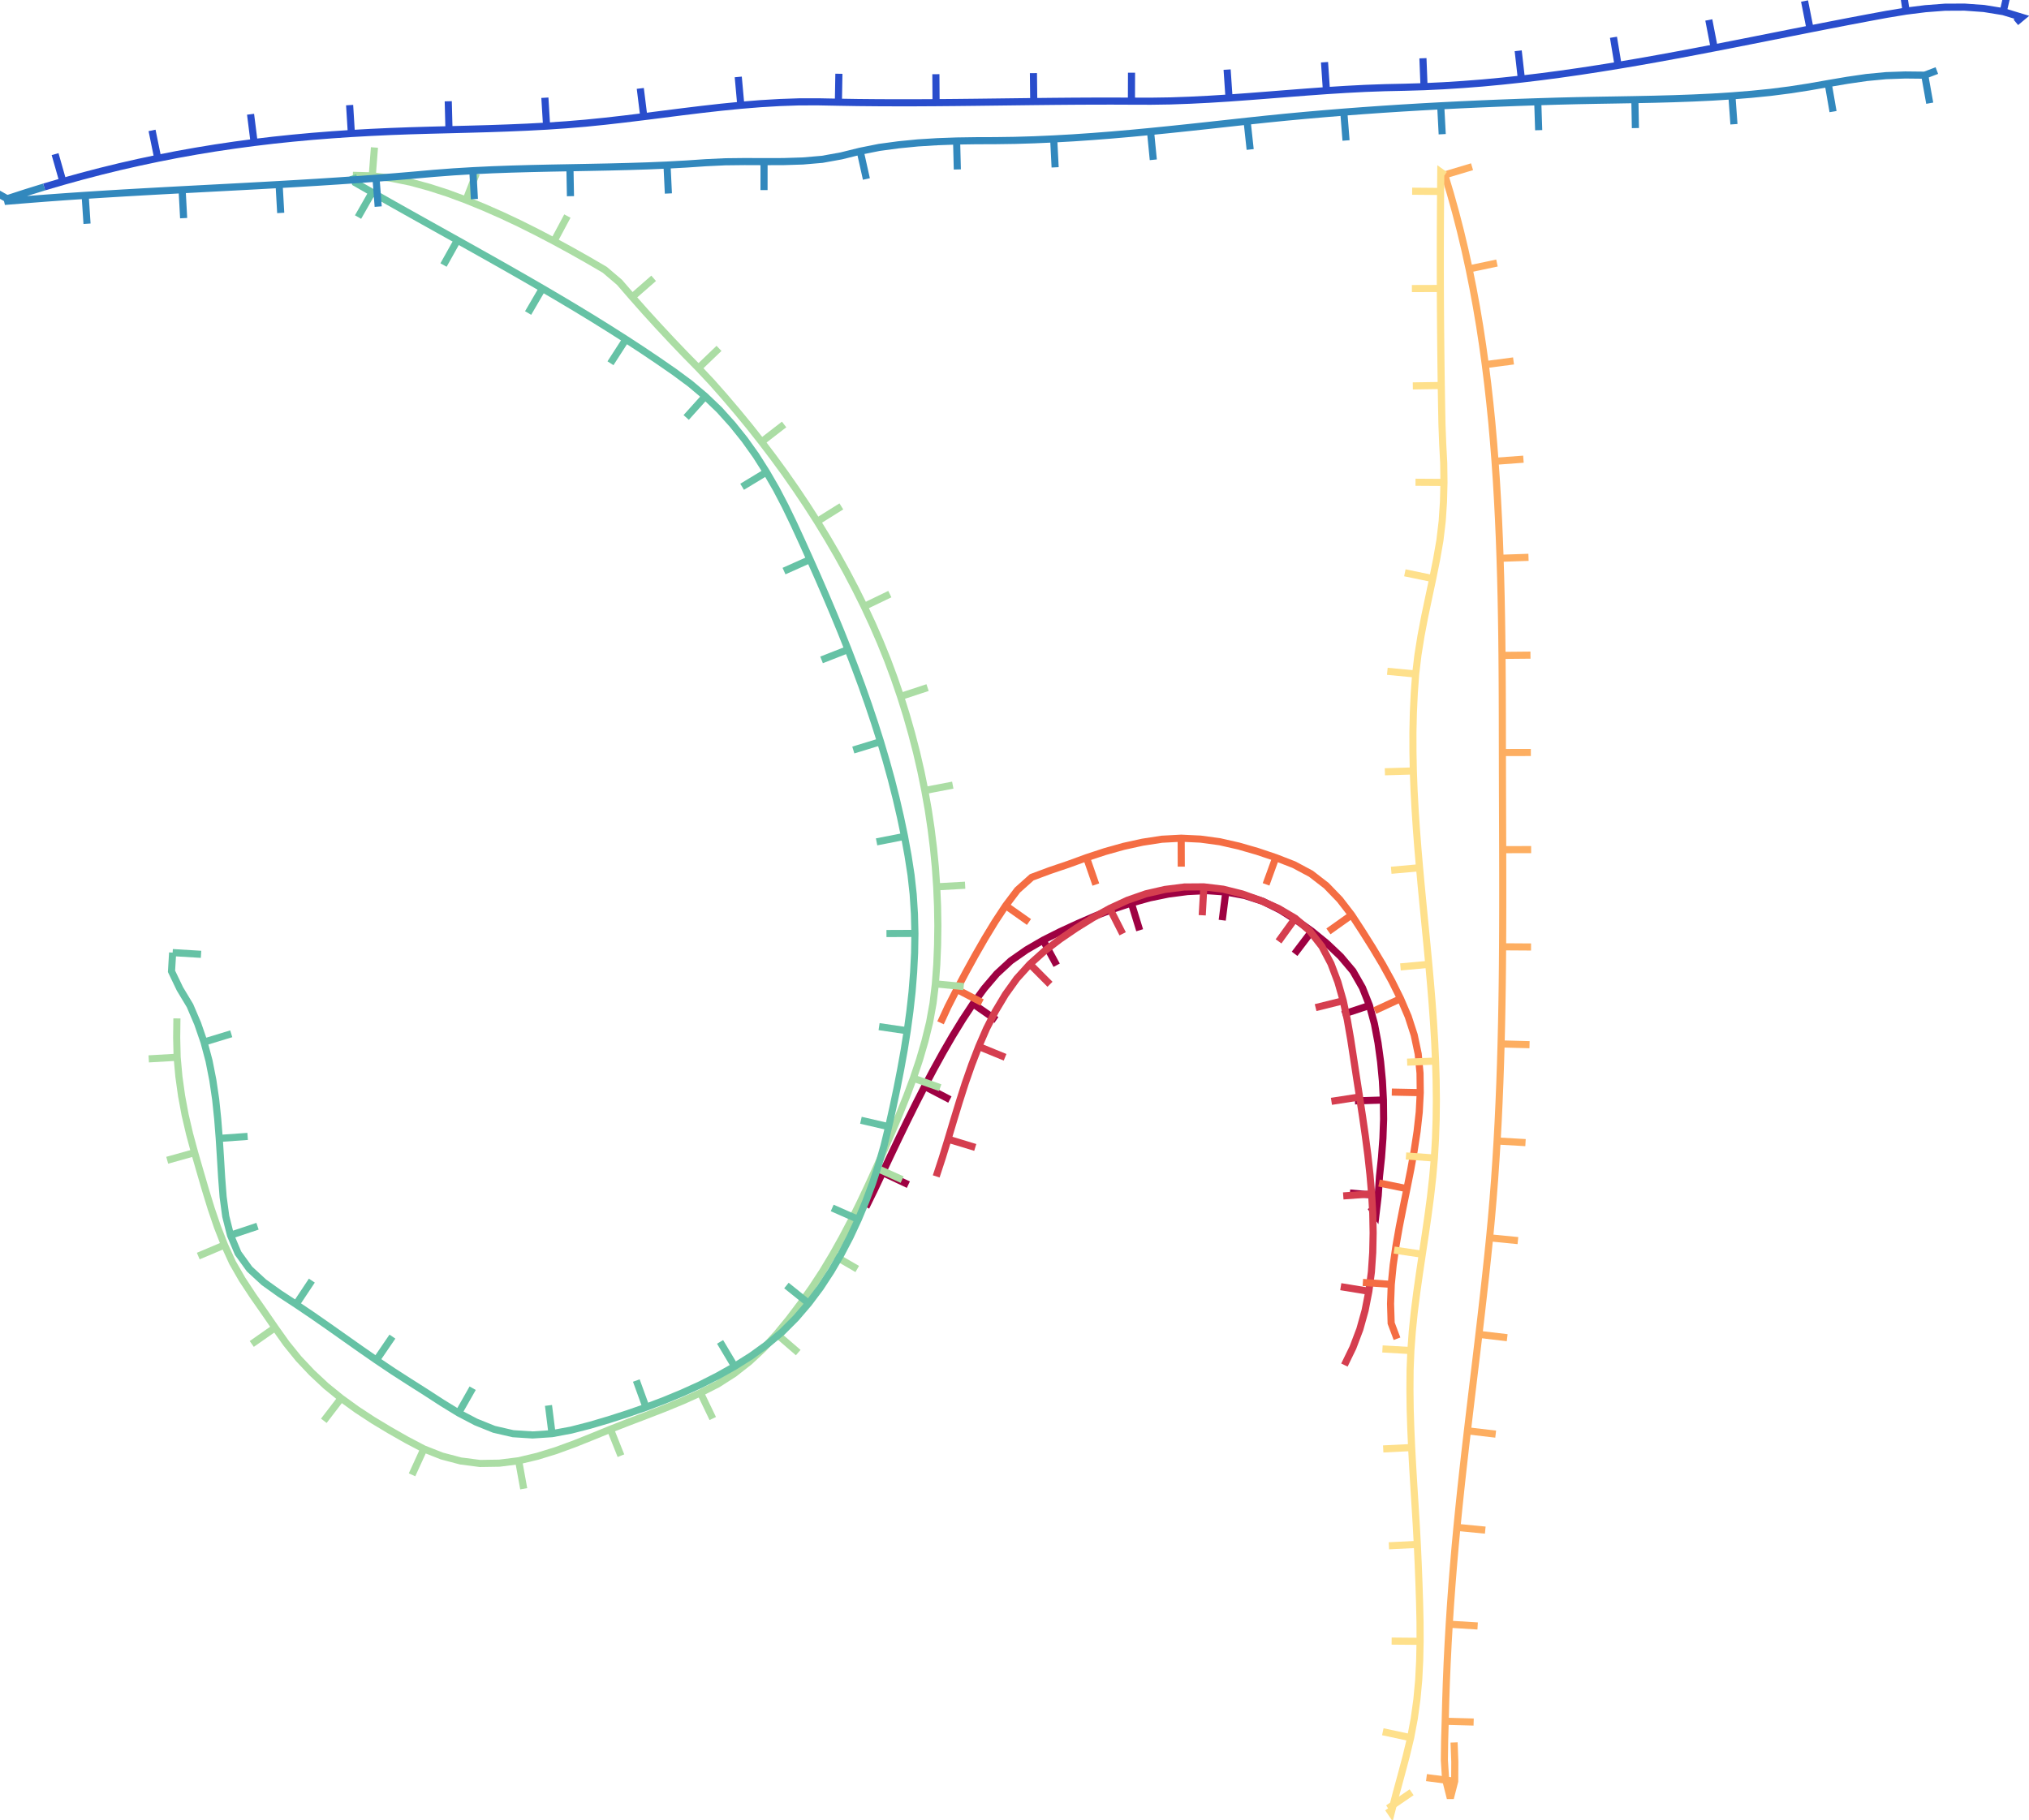 <svg viewBox = '-142.576 -127.916 285.153 255.832' xmlns = 'http://www.w3.org/2000/svg'>
<path stroke-width='1' fill='none' stroke='#9E0142' d='M -20.873 41.761 L -19.686 39.343 L -18.536 36.907 L -17.388 34.47 L -16.229 32.039 L -15.053 29.615 L -13.855 27.202 L -12.628 24.804 L -11.368 22.423 L -10.068 20.063 L -8.72 17.731 L -7.312 15.434 L -5.83 13.186 L -4.235 11.015 L -2.489 8.966 L -0.513 7.141 L 1.695 5.601 L 4.024 4.249 L 6.43 3.039 L 8.876 1.91 L 11.35 0.843 L 13.865 -0.122 L 16.419 -0.975 L 19.013 -1.7 L 21.651 -2.242 L 24.321 -2.589 L 27.011 -2.715 L 29.697 -2.528 L 32.343 -2.04 L 34.904 -1.214 L 37.312 -0.014 L 39.591 1.42 L 41.787 2.979 L 43.876 4.68 L 45.83 6.532 L 47.564 8.588 L 48.898 10.922 L 49.888 13.425 L 50.588 16.024 L 51.088 18.671 L 51.451 21.34 L 51.705 24.021 L 51.847 26.711 L 51.875 29.405 L 51.778 32.096 L 51.579 34.783 L 51.294 37.461 L 51.118 40.149 L 50.801 42.819 L 50.047 41.761' /><line stroke-width='1' x1='-18.536' y1='36.907' x2='-14.918' y2='38.613' fill='none' stroke='#9E0142' />
<line stroke-width='1' x1='-12.628' y1='24.804' x2='-9.08' y2='26.65' fill='none' stroke='#9E0142' />
<line stroke-width='1' x1='-5.83' y1='13.186' x2='-2.547' y2='15.472' fill='none' stroke='#9E0142' />
<line stroke-width='1' x1='4.024' y1='4.249' x2='5.927' y2='7.767' fill='none' stroke='#9E0142' />
<line stroke-width='1' x1='16.419' y1='-0.975' x2='17.591' y2='2.849' fill='none' stroke='#9E0142' />
<line stroke-width='1' x1='29.697' y1='-2.528' x2='29.194' y2='1.44' fill='none' stroke='#9E0142' />
<line stroke-width='1' x1='41.787' y1='2.979' x2='39.366' y2='6.163' fill='none' stroke='#9E0142' />
<line stroke-width='1' x1='49.888' y1='13.425' x2='46.091' y2='14.683' fill='none' stroke='#9E0142' />
<line stroke-width='1' x1='51.847' y1='26.711' x2='47.849' y2='26.837' fill='none' stroke='#9E0142' />
<line stroke-width='1' x1='51.118' y1='40.149' x2='47.135' y2='39.782' fill='none' stroke='#9E0142' />
<path stroke-width='1' fill='none' stroke='#D53E4F' d='M -11.003 37.452 L -10.149 34.842 L -9.343 32.218 L -8.555 29.587 L -7.754 26.961 L -6.919 24.346 L -6.013 21.754 L -5.025 19.192 L -3.932 16.674 L -2.685 14.229 L -1.275 11.874 L 0.324 9.644 L 2.166 7.611 L 4.209 5.779 L 6.39 4.112 L 8.657 2.564 L 10.988 1.114 L 13.388 -0.218 L 15.879 -1.37 L 18.47 -2.273 L 21.144 -2.886 L 23.866 -3.23 L 26.609 -3.25 L 29.332 -2.922 L 31.993 -2.257 L 34.578 -1.333 L 37.087 -0.223 L 39.45 1.169 L 41.514 2.969 L 43.201 5.126 L 44.476 7.552 L 45.445 10.119 L 46.199 12.758 L 46.772 15.443 L 47.242 18.148 L 47.659 20.862 L 48.072 23.576 L 48.495 26.289 L 48.91 29.003 L 49.301 31.721 L 49.657 34.444 L 49.955 37.173 L 50.191 39.908 L 50.35 42.649 L 50.403 45.394 L 50.346 48.139 L 50.16 50.878 L 49.801 53.599 L 49.274 56.293 L 48.536 58.936 L 47.565 61.502 L 46.367 63.971' /><line stroke-width='1' x1='-9.343' y1='32.218' x2='-5.515' y2='33.379' fill='none' stroke='#D53E4F' />
<line stroke-width='1' x1='-5.025' y1='19.192' x2='-1.324' y2='20.709' fill='none' stroke='#D53E4F' />
<line stroke-width='1' x1='2.166' y1='7.611' x2='4.988' y2='10.447' fill='none' stroke='#D53E4F' />
<line stroke-width='1' x1='13.388' y1='-0.218' x2='15.2' y2='3.349' fill='none' stroke='#D53E4F' />
<line stroke-width='1' x1='26.609' y1='-3.25' x2='26.384' y2='0.744' fill='none' stroke='#D53E4F' />
<line stroke-width='1' x1='39.45' y1='1.169' x2='37.11' y2='4.413' fill='none' stroke='#D53E4F' />
<line stroke-width='1' x1='46.199' y1='12.758' x2='42.318' y2='13.725' fill='none' stroke='#D53E4F' />
<line stroke-width='1' x1='48.495' y1='26.289' x2='44.542' y2='26.899' fill='none' stroke='#D53E4F' />
<line stroke-width='1' x1='50.191' y1='39.908' x2='46.202' y2='40.196' fill='none' stroke='#D53E4F' />
<line stroke-width='1' x1='49.801' y1='53.599' x2='45.854' y2='52.954' fill='none' stroke='#D53E4F' />
<path stroke-width='1' fill='none' stroke='#F46D43' d='M -10.393 15.861 L -9.347 13.592 L -8.107 11.161 L -6.829 8.75 L -5.514 6.359 L -4.154 3.993 L -2.737 1.661 L -1.236 -0.617 L 0.408 -2.793 L 2.421 -4.592 L 4.974 -5.544 L 7.558 -6.418 L 10.122 -7.353 L 12.714 -8.207 L 15.341 -8.944 L 18.006 -9.528 L 20.702 -9.944 L 23.425 -10.091 L 26.149 -9.96 L 28.852 -9.592 L 31.512 -8.987 L 34.134 -8.232 L 36.72 -7.361 L 39.262 -6.372 L 41.666 -5.091 L 43.821 -3.424 L 45.715 -1.463 L 47.381 0.696 L 48.871 2.981 L 50.324 5.292 L 51.725 7.633 L 53.042 10.023 L 54.255 12.467 L 55.33 14.975 L 56.172 17.569 L 56.736 20.236 L 56.993 22.951 L 57.025 25.679 L 56.884 28.404 L 56.582 31.116 L 56.172 33.813 L 55.688 36.499 L 55.154 39.175 L 54.609 41.849 L 54.081 44.527 L 53.61 47.215 L 53.22 49.915 L 52.951 52.63 L 52.851 55.357 L 52.935 58.084 L 53.757 60.272' /><line stroke-width='1' x1='-8.107' y1='11.161' x2='-4.558' y2='13.006' fill='none' stroke='#F46D43' />
<line stroke-width='1' x1='-1.236' y1='-0.617' x2='2.031' y2='1.69' fill='none' stroke='#F46D43' />
<line stroke-width='1' x1='10.122' y1='-7.353' x2='11.433' y2='-3.573' fill='none' stroke='#F46D43' />
<line stroke-width='1' x1='23.425' y1='-10.091' x2='23.437' y2='-6.091' fill='none' stroke='#F46D43' />
<line stroke-width='1' x1='36.72' y1='-7.361' x2='35.356' y2='-3.601' fill='none' stroke='#F46D43' />
<line stroke-width='1' x1='47.381' y1='0.696' x2='44.119' y2='3.012' fill='none' stroke='#F46D43' />
<line stroke-width='1' x1='54.255' y1='12.467' x2='50.624' y2='14.145' fill='none' stroke='#F46D43' />
<line stroke-width='1' x1='57.025' y1='25.679' x2='53.025' y2='25.599' fill='none' stroke='#F46D43' />
<line stroke-width='1' x1='55.154' y1='39.175' x2='51.233' y2='38.385' fill='none' stroke='#F46D43' />
<line stroke-width='1' x1='52.951' y1='52.63' x2='48.96' y2='52.36' fill='none' stroke='#F46D43' />
<path stroke-width='1' fill='none' stroke='#FDAE61' d='M 61.777 117.022 L 61.882 119.751 L 61.864 122.479 L 61.251 124.857 L 60.588 122.227 L 60.414 119.504 L 60.452 116.773 L 60.531 114.044 L 60.601 111.314 L 60.691 108.584 L 60.804 105.856 L 60.94 103.128 L 61.097 100.402 L 61.274 97.676 L 61.473 94.953 L 61.69 92.23 L 61.924 89.51 L 62.179 86.791 L 62.449 84.073 L 62.734 81.357 L 63.031 78.642 L 63.337 75.928 L 63.652 73.216 L 63.972 70.504 L 64.296 67.792 L 64.622 65.081 L 64.947 62.369 L 65.27 59.657 L 65.588 56.945 L 65.898 54.232 L 66.2 51.518 L 66.491 48.802 L 66.769 46.086 L 67.026 43.367 L 67.259 40.646 L 67.471 37.923 L 67.657 35.198 L 67.824 32.473 L 67.972 29.746 L 68.099 27.018 L 68.211 24.289 L 68.305 21.56 L 68.384 18.83 L 68.45 16.1 L 68.502 13.369 L 68.544 10.639 L 68.575 7.908 L 68.596 5.177 L 68.61 2.446 L 68.617 -0.285 L 68.618 -3.016 L 68.615 -5.746 L 68.609 -8.477 L 68.6 -11.208 L 68.59 -13.939 L 68.581 -16.67 L 68.574 -19.401 L 68.568 -22.132 L 68.564 -24.863 L 68.559 -27.594 L 68.55 -30.325 L 68.535 -33.056 L 68.513 -35.786 L 68.484 -38.517 L 68.442 -41.248 L 68.39 -43.978 L 68.323 -46.709 L 68.24 -49.438 L 68.142 -52.167 L 68.023 -54.896 L 67.883 -57.623 L 67.723 -60.349 L 67.535 -63.074 L 67.321 -65.796 L 67.082 -68.516 L 66.807 -71.234 L 66.504 -73.948 L 66.166 -76.658 L 65.79 -79.362 L 65.379 -82.062 L 64.925 -84.755 L 64.429 -87.441 L 63.891 -90.118 L 63.304 -92.785 L 62.672 -95.442 L 61.989 -98.086 L 61.254 -100.716 L 60.47 -103.332' /><line stroke-width='1' x1='61.864' y1='122.479' x2='57.898' y2='121.962' fill='none' stroke='#FDAE61' />
<line stroke-width='1' x1='60.531' y1='114.044' x2='64.529' y2='114.153' fill='none' stroke='#FDAE61' />
<line stroke-width='1' x1='61.097' y1='100.402' x2='65.09' y2='100.647' fill='none' stroke='#FDAE61' />
<line stroke-width='1' x1='62.179' y1='86.791' x2='66.161' y2='87.175' fill='none' stroke='#FDAE61' />
<line stroke-width='1' x1='63.652' y1='73.216' x2='67.625' y2='73.681' fill='none' stroke='#FDAE61' />
<line stroke-width='1' x1='65.27' y1='59.657' x2='69.242' y2='60.126' fill='none' stroke='#FDAE61' />
<line stroke-width='1' x1='66.769' y1='46.086' x2='70.75' y2='46.477' fill='none' stroke='#FDAE61' />
<line stroke-width='1' x1='67.824' y1='32.473' x2='71.817' y2='32.703' fill='none' stroke='#FDAE61' />
<line stroke-width='1' x1='68.384' y1='18.83' x2='72.383' y2='18.937' fill='none' stroke='#FDAE61' />
<line stroke-width='1' x1='68.596' y1='5.177' x2='72.596' y2='5.203' fill='none' stroke='#FDAE61' />
<line stroke-width='1' x1='68.609' y1='-8.477' x2='72.609' y2='-8.488' fill='none' stroke='#FDAE61' />
<line stroke-width='1' x1='68.568' y1='-22.132' x2='72.568' y2='-22.139' fill='none' stroke='#FDAE61' />
<line stroke-width='1' x1='68.513' y1='-35.786' x2='72.513' y2='-35.824' fill='none' stroke='#FDAE61' />
<line stroke-width='1' x1='68.24' y1='-49.438' x2='72.238' y2='-49.571' fill='none' stroke='#FDAE61' />
<line stroke-width='1' x1='67.535' y1='-63.074' x2='71.524' y2='-63.368' fill='none' stroke='#FDAE61' />
<line stroke-width='1' x1='66.166' y1='-76.658' x2='70.132' y2='-77.18' fill='none' stroke='#FDAE61' />
<line stroke-width='1' x1='63.891' y1='-90.118' x2='67.806' y2='-90.942' fill='none' stroke='#FDAE61' />
<line stroke-width='1' x1='60.47' y1='-103.332' x2='64.302' y2='-104.48' fill='none' stroke='#FDAE61' />
<path stroke-width='1' fill='none' stroke='#FEE08B' d='M 60.47 -103.332 L 59.912 -103.73 L 59.885 -101.002 L 59.865 -98.275 L 59.851 -95.548 L 59.844 -92.82 L 59.844 -90.093 L 59.849 -87.365 L 59.862 -84.638 L 59.882 -81.911 L 59.908 -79.183 L 59.939 -76.456 L 59.978 -73.729 L 60.023 -71.002 L 60.075 -68.275 L 60.179 -65.55 L 60.323 -62.826 L 60.357 -60.099 L 60.288 -57.373 L 60.109 -54.652 L 59.786 -51.945 L 59.317 -49.258 L 58.778 -46.584 L 58.21 -43.917 L 57.649 -41.248 L 57.137 -38.569 L 56.704 -35.876 L 56.38 -33.169 L 56.184 -30.448 L 56.056 -27.724 L 55.994 -24.997 L 55.998 -22.27 L 56.051 -19.543 L 56.155 -16.818 L 56.302 -14.094 L 56.482 -11.373 L 56.693 -8.654 L 56.927 -5.936 L 57.176 -3.22 L 57.438 -0.505 L 57.704 2.209 L 57.968 4.924 L 58.224 7.639 L 58.467 10.356 L 58.691 13.074 L 58.887 15.794 L 59.052 18.517 L 59.177 21.241 L 59.257 23.968 L 59.29 26.695 L 59.259 29.422 L 59.168 32.148 L 59.009 34.87 L 58.771 37.587 L 58.467 40.297 L 58.109 43.001 L 57.718 45.701 L 57.312 48.398 L 56.91 51.095 L 56.529 53.796 L 56.186 56.502 L 55.909 59.215 L 55.706 61.935 L 55.596 64.66 L 55.575 67.387 L 55.608 70.114 L 55.693 72.84 L 55.814 75.565 L 55.962 78.288 L 56.127 81.011 L 56.297 83.733 L 56.464 86.455 L 56.612 89.179 L 56.736 91.903 L 56.842 94.629 L 56.931 97.355 L 56.992 100.081 L 57.002 102.809 L 56.944 105.535 L 56.806 108.259 L 56.554 110.974 L 56.181 113.676 L 55.674 116.355 L 55.035 119.007 L 54.334 121.642 L 53.618 124.274 L 52.941 126.916 L 52.507 126.282' /><line stroke-width='1' x1='59.885' y1='-101.002' x2='55.885' y2='-101.037' fill='none' stroke='#FEE08B' />
<line stroke-width='1' x1='59.849' y1='-87.365' x2='55.849' y2='-87.352' fill='none' stroke='#FEE08B' />
<line stroke-width='1' x1='59.978' y1='-73.729' x2='55.979' y2='-73.667' fill='none' stroke='#FEE08B' />
<line stroke-width='1' x1='60.357' y1='-60.099' x2='56.357' y2='-60.125' fill='none' stroke='#FEE08B' />
<line stroke-width='1' x1='58.778' y1='-46.584' x2='54.861' y2='-47.397' fill='none' stroke='#FEE08B' />
<line stroke-width='1' x1='56.38' y1='-33.169' x2='52.398' y2='-33.55' fill='none' stroke='#FEE08B' />
<line stroke-width='1' x1='56.051' y1='-19.543' x2='52.053' y2='-19.427' fill='none' stroke='#FEE08B' />
<line stroke-width='1' x1='56.927' y1='-5.936' x2='52.942' y2='-5.582' fill='none' stroke='#FEE08B' />
<line stroke-width='1' x1='58.224' y1='7.639' x2='54.241' y2='8.005' fill='none' stroke='#FEE08B' />
<line stroke-width='1' x1='59.177' y1='21.241' x2='55.18' y2='21.392' fill='none' stroke='#FEE08B' />
<line stroke-width='1' x1='59.009' y1='34.87' x2='55.02' y2='34.579' fill='none' stroke='#FEE08B' />
<line stroke-width='1' x1='57.312' y1='48.398' x2='53.356' y2='47.805' fill='none' stroke='#FEE08B' />
<line stroke-width='1' x1='55.706' y1='61.935' x2='51.713' y2='61.705' fill='none' stroke='#FEE08B' />
<line stroke-width='1' x1='55.814' y1='75.565' x2='51.819' y2='75.763' fill='none' stroke='#FEE08B' />
<line stroke-width='1' x1='56.612' y1='89.179' x2='52.617' y2='89.378' fill='none' stroke='#FEE08B' />
<line stroke-width='1' x1='57.002' y1='102.809' x2='53.002' y2='102.773' fill='none' stroke='#FEE08B' />
<line stroke-width='1' x1='55.674' y1='116.355' x2='51.763' y2='115.515' fill='none' stroke='#FEE08B' />
<line stroke-width='1' x1='52.507' y1='126.282' x2='55.809' y2='124.024' fill='none' stroke='#FEE08B' />
<path stroke-width='1' fill='none' stroke='#ABDDA4' d='M -117.713 15.242 L -117.746 17.973 L -117.68 20.702 L -117.434 23.422 L -117.057 26.127 L -116.558 28.811 L -115.937 31.471 L -115.224 34.107 L -114.466 36.731 L -113.701 39.353 L -112.9 41.964 L -112.02 44.549 L -111.028 47.093 L -109.895 49.577 L -108.533 51.944 L -107.032 54.225 L -105.467 56.463 L -103.916 58.711 L -102.335 60.938 L -100.618 63.061 L -98.747 65.049 L -96.752 66.913 L -94.632 68.634 L -92.421 70.236 L -90.137 71.734 L -87.797 73.142 L -85.424 74.493 L -83.005 75.762 L -80.466 76.761 L -77.828 77.455 L -75.122 77.806 L -72.394 77.763 L -69.686 77.424 L -67.03 76.791 L -64.421 75.984 L -61.856 75.046 L -59.321 74.031 L -56.793 72.998 L -54.249 72.004 L -51.697 71.031 L -49.151 70.044 L -46.625 69.004 L -44.136 67.88 L -41.702 66.642 L -39.403 65.171 L -37.255 63.487 L -35.261 61.623 L -33.423 59.603 L -31.692 57.492 L -30.045 55.313 L -28.466 53.085 L -26.968 50.801 L -25.561 48.461 L -24.227 46.078 L -22.954 43.661 L -21.744 41.213 L -20.575 38.745 L -19.44 36.261 L -18.332 33.764 L -17.242 31.26 L -16.183 28.743 L -15.169 26.207 L -14.215 23.648 L -13.349 21.058 L -12.583 18.437 L -11.93 15.785 L -11.445 13.098 L -11.12 10.387 L -10.921 7.663 L -10.81 4.934 L -10.771 2.204 L -10.814 -0.527 L -10.932 -3.256 L -11.119 -5.98 L -11.386 -8.698 L -11.722 -11.409 L -12.125 -14.11 L -12.605 -16.798 L -13.149 -19.474 L -13.763 -22.136 L -14.448 -24.779 L -15.197 -27.406 L -16.016 -30.011 L -16.903 -32.594 L -17.853 -35.155 L -18.879 -37.686 L -19.969 -40.19 L -21.123 -42.665 L -22.34 -45.11 L -23.607 -47.529 L -24.928 -49.92 L -26.304 -52.279 L -27.725 -54.611 L -29.199 -56.911 L -30.719 -59.18 L -32.281 -61.42 L -33.892 -63.625 L -35.543 -65.801 L -37.234 -67.946 L -38.968 -70.056 L -40.737 -72.136 L -42.544 -74.184 L -44.414 -76.174 L -46.327 -78.123 L -48.213 -80.098 L -50.076 -82.096 L -51.915 -84.115 L -53.725 -86.16 L -55.511 -88.226 L -57.584 -89.991 L -59.944 -91.367 L -62.322 -92.709 L -64.721 -94.015 L -67.141 -95.281 L -69.584 -96.503 L -72.055 -97.666 L -74.554 -98.767 L -77.082 -99.801 L -79.643 -100.748 L -82.242 -101.586 L -84.876 -102.308 L -87.551 -102.852 L -90.259 -103.197 L -92.988 -103.271' /><line stroke-width='1' x1='-117.68' y1='20.702' x2='-121.674' y2='20.931' fill='none' stroke='#ABDDA4' />
<line stroke-width='1' x1='-115.224' y1='34.107' x2='-119.076' y2='35.184' fill='none' stroke='#ABDDA4' />
<line stroke-width='1' x1='-111.028' y1='47.093' x2='-114.713' y2='48.65' fill='none' stroke='#ABDDA4' />
<line stroke-width='1' x1='-103.916' y1='58.711' x2='-107.193' y2='61.005' fill='none' stroke='#ABDDA4' />
<line stroke-width='1' x1='-94.632' y1='68.634' x2='-97.067' y2='71.807' fill='none' stroke='#ABDDA4' />
<line stroke-width='1' x1='-83.005' y1='75.762' x2='-84.669' y2='79.4' fill='none' stroke='#ABDDA4' />
<line stroke-width='1' x1='-69.686' y1='77.424' x2='-68.973' y2='81.36' fill='none' stroke='#ABDDA4' />
<line stroke-width='1' x1='-56.793' y1='72.998' x2='-55.309' y2='76.713' fill='none' stroke='#ABDDA4' />
<line stroke-width='1' x1='-44.136' y1='67.88' x2='-42.406' y2='71.487' fill='none' stroke='#ABDDA4' />
<line stroke-width='1' x1='-33.423' y1='59.603' x2='-30.396' y2='62.219' fill='none' stroke='#ABDDA4' />
<line stroke-width='1' x1='-25.561' y1='48.461' x2='-22.101' y2='50.468' fill='none' stroke='#ABDDA4' />
<line stroke-width='1' x1='-19.44' y1='36.261' x2='-15.793' y2='37.903' fill='none' stroke='#ABDDA4' />
<line stroke-width='1' x1='-14.215' y1='23.648' x2='-10.444' y2='24.981' fill='none' stroke='#ABDDA4' />
<line stroke-width='1' x1='-11.12' y1='10.387' x2='-7.139' y2='10.771' fill='none' stroke='#ABDDA4' />
<line stroke-width='1' x1='-10.932' y1='-3.256' x2='-6.938' y2='-3.479' fill='none' stroke='#ABDDA4' />
<line stroke-width='1' x1='-12.605' y1='-16.798' x2='-8.676' y2='-17.549' fill='none' stroke='#ABDDA4' />
<line stroke-width='1' x1='-16.016' y1='-30.011' x2='-12.216' y2='-31.261' fill='none' stroke='#ABDDA4' />
<line stroke-width='1' x1='-21.123' y1='-42.665' x2='-17.519' y2='-44.401' fill='none' stroke='#ABDDA4' />
<line stroke-width='1' x1='-27.725' y1='-54.611' x2='-24.334' y2='-56.731' fill='none' stroke='#ABDDA4' />
<line stroke-width='1' x1='-35.543' y1='-65.801' x2='-32.379' y2='-68.248' fill='none' stroke='#ABDDA4' />
<line stroke-width='1' x1='-44.414' y1='-76.174' x2='-41.529' y2='-78.944' fill='none' stroke='#ABDDA4' />
<line stroke-width='1' x1='-53.725' y1='-86.16' x2='-50.715' y2='-88.793' fill='none' stroke='#ABDDA4' />
<line stroke-width='1' x1='-64.721' y1='-94.015' x2='-62.837' y2='-97.544' fill='none' stroke='#ABDDA4' />
<line stroke-width='1' x1='-77.082' y1='-99.801' x2='-75.631' y2='-103.528' fill='none' stroke='#ABDDA4' />
<line stroke-width='1' x1='-90.259' y1='-103.197' x2='-89.952' y2='-107.185' fill='none' stroke='#ABDDA4' />
<path stroke-width='1' fill='none' stroke='#66C2A5' d='M -92.988 -103.271 L -92.659 -102.244 L -90.274 -100.877 L -87.884 -99.521 L -85.489 -98.173 L -83.091 -96.831 L -80.692 -95.491 L -78.292 -94.152 L -75.894 -92.81 L -73.498 -91.464 L -71.106 -90.11 L -68.721 -88.746 L -66.341 -87.371 L -63.972 -85.979 L -61.612 -84.57 L -59.264 -83.143 L -56.931 -81.69 L -54.613 -80.215 L -52.312 -78.712 L -50.033 -77.177 L -47.773 -75.613 L -45.565 -73.978 L -43.465 -72.207 L -41.481 -70.306 L -39.643 -68.264 L -37.924 -66.12 L -36.331 -63.882 L -34.859 -61.562 L -33.484 -59.183 L -32.213 -56.747 L -31.018 -54.272 L -29.87 -51.775 L -28.741 -49.27 L -27.626 -46.758 L -26.532 -44.237 L -25.459 -41.707 L -24.41 -39.167 L -23.391 -36.615 L -22.404 -34.05 L -21.448 -31.474 L -20.534 -28.882 L -19.66 -26.277 L -18.829 -23.657 L -18.048 -21.022 L -17.315 -18.374 L -16.639 -15.71 L -16.019 -13.033 L -15.456 -10.344 L -14.962 -7.64 L -14.54 -4.925 L -14.237 -2.194 L -14.063 0.548 L -13.994 3.295 L -14.039 6.043 L -14.178 8.787 L -14.397 11.526 L -14.703 14.257 L -15.073 16.98 L -15.503 19.694 L -15.991 22.399 L -16.519 25.096 L -17.088 27.784 L -17.688 30.466 L -18.334 33.137 L -19.089 35.779 L -19.94 38.392 L -20.899 40.967 L -21.959 43.502 L -23.118 45.993 L -24.392 48.428 L -25.782 50.798 L -27.286 53.097 L -28.934 55.295 L -30.724 57.379 L -32.664 59.325 L -34.777 61.079 L -37.004 62.688 L -39.329 64.152 L -41.724 65.5 L -44.174 66.744 L -46.677 67.879 L -49.215 68.932 L -51.784 69.907 L -54.38 70.806 L -56.997 71.647 L -59.632 72.426 L -62.293 73.111 L -64.993 73.615 L -67.733 73.797 L -70.471 73.62 L -73.144 73.004 L -75.69 71.977 L -78.124 70.703 L -80.465 69.265 L -82.771 67.77 L -85.091 66.298 L -87.401 64.81 L -89.681 63.276 L -91.939 61.709 L -94.185 60.125 L -96.43 58.54 L -98.686 56.971 L -100.964 55.434 L -103.263 53.929 L -105.496 52.33 L -107.512 50.47 L -109.117 48.25 L -110.18 45.722 L -110.85 43.06 L -111.217 40.338 L -111.426 37.598 L -111.591 34.855 L -111.765 32.113 L -111.98 29.373 L -112.264 26.64 L -112.665 23.921 L -113.195 21.225 L -113.903 18.571 L -114.797 15.973 L -115.875 13.447 L -117.29 11.091 L -118.472 8.623 L -118.313 5.992' /><line stroke-width='1' x1='-90.274' y1='-100.877' x2='-92.256' y2='-97.402' fill='none' stroke='#66C2A5' />
<line stroke-width='1' x1='-78.292' y1='-94.152' x2='-80.243' y2='-90.66' fill='none' stroke='#66C2A5' />
<line stroke-width='1' x1='-66.341' y1='-87.371' x2='-68.355' y2='-83.915' fill='none' stroke='#66C2A5' />
<line stroke-width='1' x1='-54.613' y1='-80.215' x2='-56.781' y2='-76.853' fill='none' stroke='#66C2A5' />
<line stroke-width='1' x1='-43.465' y1='-72.207' x2='-46.14' y2='-69.233' fill='none' stroke='#66C2A5' />
<line stroke-width='1' x1='-34.859' y1='-61.562' x2='-38.28' y2='-59.489' fill='none' stroke='#66C2A5' />
<line stroke-width='1' x1='-28.741' y1='-49.27' x2='-32.392' y2='-47.637' fill='none' stroke='#66C2A5' />
<line stroke-width='1' x1='-23.391' y1='-36.615' x2='-27.115' y2='-35.154' fill='none' stroke='#66C2A5' />
<line stroke-width='1' x1='-18.829' y1='-23.657' x2='-22.653' y2='-22.485' fill='none' stroke='#66C2A5' />
<line stroke-width='1' x1='-15.456' y1='-10.344' x2='-19.381' y2='-9.574' fill='none' stroke='#66C2A5' />
<line stroke-width='1' x1='-13.994' y1='3.295' x2='-17.994' y2='3.312' fill='none' stroke='#66C2A5' />
<line stroke-width='1' x1='-15.073' y1='16.98' x2='-19.03' y2='16.398' fill='none' stroke='#66C2A5' />
<line stroke-width='1' x1='-17.688' y1='30.466' x2='-21.584' y2='29.559' fill='none' stroke='#66C2A5' />
<line stroke-width='1' x1='-21.959' y1='43.502' x2='-25.619' y2='41.887' fill='none' stroke='#66C2A5' />
<line stroke-width='1' x1='-28.934' y1='55.295' x2='-32.053' y2='52.791' fill='none' stroke='#66C2A5' />
<line stroke-width='1' x1='-39.329' y1='64.152' x2='-41.377' y2='60.716' fill='none' stroke='#66C2A5' />
<line stroke-width='1' x1='-51.784' y1='69.907' x2='-53.148' y2='66.147' fill='none' stroke='#66C2A5' />
<line stroke-width='1' x1='-64.993' y1='73.615' x2='-65.493' y2='69.646' fill='none' stroke='#66C2A5' />
<line stroke-width='1' x1='-78.124' y1='70.703' x2='-76.148' y2='67.225' fill='none' stroke='#66C2A5' />
<line stroke-width='1' x1='-89.681' y1='63.276' x2='-87.425' y2='59.973' fill='none' stroke='#66C2A5' />
<line stroke-width='1' x1='-100.964' y1='55.434' x2='-98.75' y2='52.102' fill='none' stroke='#66C2A5' />
<line stroke-width='1' x1='-110.18' y1='45.722' x2='-106.386' y2='44.456' fill='none' stroke='#66C2A5' />
<line stroke-width='1' x1='-111.765' y1='32.113' x2='-107.775' y2='31.829' fill='none' stroke='#66C2A5' />
<line stroke-width='1' x1='-113.903' y1='18.571' x2='-110.077' y2='17.404' fill='none' stroke='#66C2A5' />
<line stroke-width='1' x1='-118.313' y1='5.992' x2='-114.32' y2='6.234' fill='none' stroke='#66C2A5' />
<path stroke-width='1' fill='none' stroke='#294dcc' d='M 140.727 -124.778 L 141.576 -125.484 L 138.955 -126.281 L 136.247 -126.721 L 133.509 -126.916 L 130.765 -126.903 L 128.027 -126.695 L 125.303 -126.355 L 122.594 -125.907 L 119.895 -125.407 L 117.197 -124.896 L 114.501 -124.374 L 111.807 -123.845 L 109.113 -123.312 L 106.42 -122.777 L 103.727 -122.242 L 101.033 -121.71 L 98.338 -121.184 L 95.642 -120.666 L 92.944 -120.159 L 90.243 -119.665 L 87.539 -119.186 L 84.832 -118.728 L 82.121 -118.29 L 79.407 -117.875 L 76.689 -117.488 L 73.967 -117.128 L 71.24 -116.802 L 68.51 -116.51 L 65.777 -116.252 L 63.039 -116.038 L 60.299 -115.863 L 57.557 -115.732 L 54.812 -115.651 L 52.067 -115.592 L 49.323 -115.493 L 46.581 -115.351 L 43.841 -115.178 L 41.102 -114.979 L 38.365 -114.767 L 35.628 -114.55 L 32.89 -114.338 L 30.152 -114.14 L 27.411 -113.967 L 24.669 -113.829 L 21.925 -113.73 L 19.18 -113.689 L 16.434 -113.696 L 13.688 -113.707 L 10.943 -113.703 L 8.197 -113.689 L 5.451 -113.666 L 2.706 -113.637 L -0.04 -113.604 L -2.785 -113.57 L -5.531 -113.537 L -8.276 -113.508 L -11.022 -113.485 L -13.768 -113.47 L -16.514 -113.467 L -19.259 -113.478 L -22.005 -113.503 L -24.75 -113.548 L -27.495 -113.601 L -30.241 -113.598 L -32.985 -113.503 L -35.726 -113.341 L -38.462 -113.119 L -41.195 -112.847 L -43.923 -112.54 L -46.649 -112.208 L -49.373 -111.863 L -52.097 -111.518 L -54.822 -111.186 L -57.55 -110.875 L -60.282 -110.6 L -63.018 -110.372 L -65.758 -110.186 L -68.5 -110.041 L -71.243 -109.925 L -73.987 -109.83 L -76.732 -109.753 L -79.477 -109.682 L -82.221 -109.612 L -84.966 -109.531 L -87.71 -109.43 L -90.453 -109.303 L -93.194 -109.15 L -95.933 -108.964 L -98.671 -108.749 L -101.405 -108.497 L -104.136 -108.212 L -106.862 -107.887 L -109.584 -107.523 L -112.3 -107.121 L -115.009 -106.676 L -117.712 -106.192 L -120.406 -105.663 L -123.092 -105.094 L -125.769 -104.485 L -128.436 -103.831 L -131.092 -103.137 L -133.739 -102.404 L -136.374 -101.632' /><line stroke-width='1' x1='138.955' y1='-126.281' x2='139.86' y2='-130.177' fill='none' stroke='#294dcc' />
<line stroke-width='1' x1='125.303' y1='-126.355' x2='124.729' y2='-130.313' fill='none' stroke='#294dcc' />
<line stroke-width='1' x1='111.807' y1='-123.845' x2='111.033' y2='-127.77' fill='none' stroke='#294dcc' />
<line stroke-width='1' x1='98.338' y1='-121.184' x2='97.578' y2='-125.111' fill='none' stroke='#294dcc' />
<line stroke-width='1' x1='84.832' y1='-118.728' x2='84.179' y2='-122.675' fill='none' stroke='#294dcc' />
<line stroke-width='1' x1='71.24' y1='-116.802' x2='70.79' y2='-120.777' fill='none' stroke='#294dcc' />
<line stroke-width='1' x1='57.557' y1='-115.732' x2='57.402' y2='-119.729' fill='none' stroke='#294dcc' />
<line stroke-width='1' x1='43.841' y1='-115.178' x2='43.57' y2='-119.169' fill='none' stroke='#294dcc' />
<line stroke-width='1' x1='30.152' y1='-114.14' x2='29.881' y2='-118.131' fill='none' stroke='#294dcc' />
<line stroke-width='1' x1='16.434' y1='-113.696' x2='16.447' y2='-117.696' fill='none' stroke='#294dcc' />
<line stroke-width='1' x1='2.706' y1='-113.637' x2='2.661' y2='-117.637' fill='none' stroke='#294dcc' />
<line stroke-width='1' x1='-11.022' y1='-113.485' x2='-11.049' y2='-117.485' fill='none' stroke='#294dcc' />
<line stroke-width='1' x1='-24.75' y1='-113.548' x2='-24.679' y2='-117.547' fill='none' stroke='#294dcc' />
<line stroke-width='1' x1='-38.462' y1='-113.119' x2='-38.823' y2='-117.103' fill='none' stroke='#294dcc' />
<line stroke-width='1' x1='-52.097' y1='-111.518' x2='-52.59' y2='-115.488' fill='none' stroke='#294dcc' />
<line stroke-width='1' x1='-65.758' y1='-110.186' x2='-65.999' y2='-114.179' fill='none' stroke='#294dcc' />
<line stroke-width='1' x1='-79.477' y1='-109.682' x2='-79.579' y2='-113.681' fill='none' stroke='#294dcc' />
<line stroke-width='1' x1='-93.194' y1='-109.15' x2='-93.441' y2='-113.142' fill='none' stroke='#294dcc' />
<line stroke-width='1' x1='-106.862' y1='-107.887' x2='-107.363' y2='-111.855' fill='none' stroke='#294dcc' />
<line stroke-width='1' x1='-120.406' y1='-105.663' x2='-121.206' y2='-109.583' fill='none' stroke='#294dcc' />
<line stroke-width='1' x1='-133.739' y1='-102.404' x2='-134.834' y2='-106.251' fill='none' stroke='#294dcc' />
<path stroke-width='1' fill='none' stroke='#3288BD' d='M -136.374 -101.632 L -138.981 -100.823 L -141.576 -99.977 L -141.497 -99.639 L -138.776 -99.86 L -136.054 -100.072 L -133.331 -100.27 L -130.608 -100.454 L -127.883 -100.628 L -125.158 -100.793 L -122.433 -100.949 L -119.707 -101.1 L -116.981 -101.246 L -114.255 -101.39 L -111.528 -101.534 L -108.802 -101.678 L -106.076 -101.825 L -103.35 -101.977 L -100.625 -102.135 L -97.9 -102.3 L -95.176 -102.475 L -92.452 -102.663 L -89.729 -102.862 L -87.008 -103.077 L -84.288 -103.308 L -81.568 -103.55 L -78.846 -103.757 L -76.121 -103.921 L -73.394 -104.051 L -70.666 -104.149 L -67.937 -104.225 L -65.208 -104.286 L -62.478 -104.337 L -59.749 -104.388 L -57.02 -104.443 L -54.29 -104.512 L -51.562 -104.598 L -48.834 -104.712 L -46.108 -104.86 L -43.385 -105.045 L -40.658 -105.174 L -37.928 -105.205 L -35.198 -105.194 L -32.468 -105.202 L -29.74 -105.287 L -27.021 -105.52 L -24.337 -106.005 L -21.686 -106.661 L -19.011 -107.196 L -16.305 -107.56 L -13.588 -107.828 L -10.864 -107.997 L -8.136 -108.096 L -5.406 -108.136 L -2.676 -108.145 L 0.053 -108.184 L 2.782 -108.266 L 5.509 -108.387 L 8.235 -108.54 L 10.959 -108.727 L 13.68 -108.94 L 16.4 -109.176 L 19.118 -109.434 L 21.834 -109.707 L 24.549 -109.992 L 27.263 -110.285 L 29.977 -110.583 L 32.691 -110.881 L 35.405 -111.17 L 38.122 -111.443 L 40.84 -111.697 L 43.559 -111.934 L 46.28 -112.157 L 49.003 -112.362 L 51.726 -112.553 L 54.45 -112.73 L 57.175 -112.892 L 59.901 -113.042 L 62.628 -113.179 L 65.355 -113.304 L 68.082 -113.418 L 70.811 -113.521 L 73.539 -113.614 L 76.268 -113.697 L 78.997 -113.764 L 81.726 -113.817 L 84.456 -113.863 L 87.186 -113.911 L 89.915 -113.967 L 92.644 -114.041 L 95.372 -114.14 L 98.099 -114.269 L 100.824 -114.441 L 103.545 -114.66 L 106.261 -114.932 L 108.969 -115.279 L 111.666 -115.697 L 114.355 -116.171 L 117.046 -116.628 L 119.748 -117.02 L 122.465 -117.282 L 125.192 -117.377 L 127.922 -117.347 L 129.627 -117.998' /><line stroke-width='1' x1='-141.576' y1='-99.977' x2='-145.063' y2='-101.937' fill='none' stroke='#3288BD' />
<line stroke-width='1' x1='-130.608' y1='-100.454' x2='-130.345' y2='-96.463' fill='none' stroke='#3288BD' />
<line stroke-width='1' x1='-116.981' y1='-101.246' x2='-116.768' y2='-97.252' fill='none' stroke='#3288BD' />
<line stroke-width='1' x1='-103.35' y1='-101.977' x2='-103.124' y2='-97.983' fill='none' stroke='#3288BD' />
<line stroke-width='1' x1='-89.729' y1='-102.862' x2='-89.426' y2='-98.874' fill='none' stroke='#3288BD' />
<line stroke-width='1' x1='-76.121' y1='-103.921' x2='-75.906' y2='-99.927' fill='none' stroke='#3288BD' />
<line stroke-width='1' x1='-62.478' y1='-104.337' x2='-62.404' y2='-100.338' fill='none' stroke='#3288BD' />
<line stroke-width='1' x1='-48.834' y1='-104.712' x2='-48.642' y2='-100.717' fill='none' stroke='#3288BD' />
<line stroke-width='1' x1='-35.198' y1='-105.194' x2='-35.201' y2='-101.194' fill='none' stroke='#3288BD' />
<line stroke-width='1' x1='-21.686' y1='-106.661' x2='-20.814' y2='-102.757' fill='none' stroke='#3288BD' />
<line stroke-width='1' x1='-8.136' y1='-108.096' x2='-8.034' y2='-104.097' fill='none' stroke='#3288BD' />
<line stroke-width='1' x1='5.509' y1='-108.387' x2='5.711' y2='-104.392' fill='none' stroke='#3288BD' />
<line stroke-width='1' x1='19.118' y1='-109.434' x2='19.507' y2='-105.453' fill='none' stroke='#3288BD' />
<line stroke-width='1' x1='32.691' y1='-110.881' x2='33.121' y2='-106.904' fill='none' stroke='#3288BD' />
<line stroke-width='1' x1='46.28' y1='-112.157' x2='46.594' y2='-108.169' fill='none' stroke='#3288BD' />
<line stroke-width='1' x1='59.901' y1='-113.042' x2='60.111' y2='-109.048' fill='none' stroke='#3288BD' />
<line stroke-width='1' x1='73.539' y1='-113.614' x2='73.668' y2='-109.616' fill='none' stroke='#3288BD' />
<line stroke-width='1' x1='87.186' y1='-113.911' x2='87.262' y2='-109.912' fill='none' stroke='#3288BD' />
<line stroke-width='1' x1='100.824' y1='-114.441' x2='101.11' y2='-110.451' fill='none' stroke='#3288BD' />
<line stroke-width='1' x1='114.355' y1='-116.171' x2='115.037' y2='-112.229' fill='none' stroke='#3288BD' />
<line stroke-width='1' x1='127.922' y1='-117.347' x2='128.626' y2='-113.409' fill='none' stroke='#3288BD' />
</svg>
